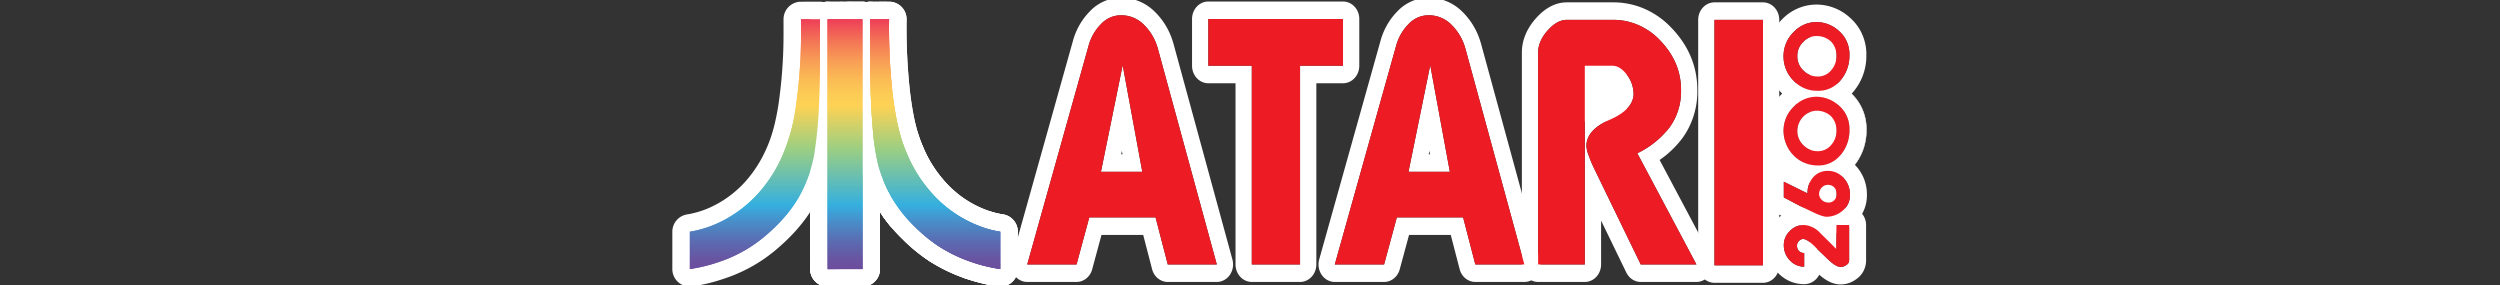 <?xml version="1.0" encoding="UTF-8" standalone="no"?>
<svg
   xmlns:dc="http://purl.org/dc/elements/1.1/"
   xmlns:cc="http://creativecommons.org/ns#"
   xmlns:rdf="http://www.w3.org/1999/02/22-rdf-syntax-ns#"
   xmlns:svg="http://www.w3.org/2000/svg"
   xmlns="http://www.w3.org/2000/svg"
   xmlns:xlink="http://www.w3.org/1999/xlink"
   xmlns:sodipodi="http://sodipodi.sourceforge.net/DTD/sodipodi-0.dtd"
   xmlns:inkscape="http://www.inkscape.org/namespaces/inkscape"
   viewBox="0 0 1000 114"
   version="1.1"
   id="svg32"
   sodipodi:docname="logo.svg"
   inkscape:version="0.92.4 (5da689c313, 2019-01-14)">
  <rect x="0" y="0" width="1000" height="114" fill="#333333" stroke="none"/>
  <defs
     id="defs36">
    <linearGradient
       gradientTransform="translate(0.104,0.677)"
       id="Degradado_sin_nombre_33-31"
       x1="373.998"
       y1="106.939"
       x2="373.998"
       y2="7.002"
       xlink:href="#Degradado_sin_nombre_33" />
    <linearGradient
       id="Degradado_sin_nombre_33"
       x1="301.865"
       y1="110.451"
       x2="301.865"
       y2="3.502"
       gradientUnits="userSpaceOnUse">
      <stop
         offset="0"
         stop-color="#6c4d9d"
         id="stop2" />
      <stop
         offset="0.043"
         stop-color="#6855a2"
         id="stop4" />
      <stop
         offset="0.109"
         stop-color="#5b6bb1"
         id="stop6" />
      <stop
         offset="0.19"
         stop-color="#488ec9"
         id="stop8" />
      <stop
         offset="0.256"
         stop-color="#35afdf"
         id="stop10" />
      <stop
         offset="0.485"
         stop-color="#9ecf81"
         id="stop12" />
      <stop
         offset="0.652"
         stop-color="#fdd255"
         id="stop14" />
      <stop
         offset="0.698"
         stop-color="#fccc55"
         id="stop16" />
      <stop
         offset="0.759"
         stop-color="#fbbb55"
         id="stop18" />
      <stop
         offset="0.828"
         stop-color="#f8a056"
         id="stop20" />
      <stop
         offset="0.903"
         stop-color="#f47a56"
         id="stop22" />
      <stop
         offset="0.982"
         stop-color="#ef4957"
         id="stop24" />
      <stop
         offset="1"
         stop-color="#ee3d57"
         id="stop26" />
    </linearGradient>
    <linearGradient
       gradientTransform="translate(0.104,0.677)"
       id="Degradado_sin_nombre_33-30"
       x1="337.916"
       y1="106.968"
       x2="337.916"
       y2="7.001"
       xlink:href="#Degradado_sin_nombre_33" />
    <linearGradient
       gradientTransform="translate(0.104,0.677)"
       id="Degradado_sin_nombre_33-29"
       x1="373.998"
       y1="106.939"
       x2="373.998"
       y2="7.001"
       xlink:href="#Degradado_sin_nombre_33" />
    <linearGradient
       gradientTransform="translate(0.104,0.677)"
       id="Degradado_sin_nombre_33-28"
       x1="337.916"
       y1="106.97"
       x2="337.916"
       y2="7.001"
       xlink:href="#Degradado_sin_nombre_33" />
    <linearGradient
       gradientTransform="translate(0.104,0.677)"
       id="Degradado_sin_nombre_33-27"
       x1="301.865"
       y1="106.951"
       x2="301.865"
       y2="7.002"
       xlink:href="#Degradado_sin_nombre_33" />
    <linearGradient
       gradientTransform="translate(0.104,0.677)"
       id="Degradado_sin_nombre_33-25"
       x1="350.806"
       y1="242.228"
       x2="350.806"
       y2="-170.388"
       xlink:href="#Degradado_sin_nombre_33" />
    <linearGradient
       id="linearGradient1324"
       x1="350.806"
       y1="242.228"
       x2="350.806"
       y2="-170.388"
       xlink:href="#Degradado_sin_nombre_33" />
    <linearGradient
       gradientTransform="translate(0.104,0.677)"
       id="Degradado_sin_nombre_33-24"
       x1="350.806"
       y1="242.228"
       x2="350.806"
       y2="-170.388"
       xlink:href="#Degradado_sin_nombre_33" />
    <linearGradient
       gradientTransform="translate(0.104,0.677)"
       id="Degradado_sin_nombre_33-22"
       x1="360.14"
       y1="162.104"
       x2="360.14"
       y2="-174.105"
       xlink:href="#Degradado_sin_nombre_33" />
    <linearGradient
       id="linearGradient1412"
       x1="360.14"
       y1="162.104"
       x2="360.14"
       y2="-174.105"
       xlink:href="#Degradado_sin_nombre_33" />
    <linearGradient
       gradientTransform="translate(0.104,0.677)"
       id="Degradado_sin_nombre_33-21"
       x1="360.14"
       y1="162.104"
       x2="360.14"
       y2="-174.105"
       xlink:href="#Degradado_sin_nombre_33" />
    <linearGradient
       gradientTransform="translate(0.104,0.677)"
       id="Degradado_sin_nombre_33-19"
       x1="373.999"
       y1="110.439"
       x2="373.999"
       y2="3.501"
       xlink:href="#Degradado_sin_nombre_33" />
    <linearGradient
       id="linearGradient1500"
       x1="373.999"
       y1="110.439"
       x2="373.999"
       y2="3.501"
       xlink:href="#Degradado_sin_nombre_33" />
    <linearGradient
       gradientTransform="translate(0.104,0.677)"
       id="Degradado_sin_nombre_33-18"
       x1="355.036"
       y1="120.476"
       x2="355.036"
       y2="-19.886"
       xlink:href="#Degradado_sin_nombre_33" />
    <linearGradient
       gradientTransform="translate(0.104,0.677)"
       id="Degradado_sin_nombre_33-17"
       x1="361.541"
       y1="166.497"
       x2="361.541"
       y2="-54.521"
       xlink:href="#Degradado_sin_nombre_33" />
    <linearGradient
       gradientTransform="translate(0.104,0.677)"
       id="Degradado_sin_nombre_33-16"
       x1="371.404"
       y1="119.918"
       x2="371.404"
       y2="-85.608"
       xlink:href="#Degradado_sin_nombre_33" />
    <linearGradient
       gradientTransform="translate(0.104,0.677)"
       id="Degradado_sin_nombre_33-15"
       x1="388.306"
       y1="606.294"
       x2="388.306"
       y2="-16941.348"
       xlink:href="#Degradado_sin_nombre_33" />
    <linearGradient
       gradientTransform="translate(0.104,0.677)"
       id="Degradado_sin_nombre_33-14"
       x1="348.037"
       y1="130.434"
       x2="348.037"
       y2="3.501"
       xlink:href="#Degradado_sin_nombre_33" />
    <linearGradient
       gradientTransform="translate(0.104,0.677)"
       id="Degradado_sin_nombre_33-12"
       x1="337.916"
       y1="110.469"
       x2="337.916"
       y2="3.5"
       xlink:href="#Degradado_sin_nombre_33" />
    <linearGradient
       id="linearGradient1704"
       x1="337.916"
       y1="110.469"
       x2="337.916"
       y2="3.5"
       xlink:href="#Degradado_sin_nombre_33" />
    <linearGradient
       gradientTransform="translate(0.104,0.677)"
       id="Degradado_sin_nombre_33-11"
       x1="330.957"
       y1="110.477"
       x2="330.957"
       y2="-11.464"
       xlink:href="#Degradado_sin_nombre_33" />
    <linearGradient
       gradientTransform="translate(0.104,0.677)"
       id="Degradado_sin_nombre_33-10"
       x1="342.1"
       y1="28026.131"
       x2="342.1"
       y2="-28005.119"
       xlink:href="#Degradado_sin_nombre_33" />
    <linearGradient
       gradientTransform="translate(0.104,0.677)"
       id="Degradado_sin_nombre_33-9"
       x1="369.974"
       y1="119.185"
       x2="369.974"
       y2="-14.765"
       xlink:href="#Degradado_sin_nombre_33" />
    <linearGradient
       gradientTransform="translate(0.104,0.677)"
       id="Degradado_sin_nombre_33-8"
       x1="352.534"
       y1="126.431"
       x2="352.534"
       y2="3.501"
       xlink:href="#Degradado_sin_nombre_33" />
    <linearGradient
       gradientTransform="translate(0.104,0.677)"
       id="Degradado_sin_nombre_33-7"
       x1="348.748"
       y1="126.983"
       x2="348.748"
       y2="-4.743"
       xlink:href="#Degradado_sin_nombre_33" />
    <linearGradient
       gradientTransform="translate(0.104,0.677)"
       id="Degradado_sin_nombre_33-6"
       x1="397.02"
       y1="184.671"
       x2="397.02"
       y2="-411.885"
       xlink:href="#Degradado_sin_nombre_33" />
    <linearGradient
       gradientTransform="translate(0.104,0.677)"
       id="Degradado_sin_nombre_33-5"
       x1="394.195"
       y1="110.439"
       x2="394.195"
       y2="-235.837"
       xlink:href="#Degradado_sin_nombre_33" />
    <linearGradient
       gradientTransform="translate(0.104,0.677)"
       id="Degradado_sin_nombre_33-4"
       x1="381.929"
       y1="113.751"
       x2="381.929"
       y2="-101.062"
       xlink:href="#Degradado_sin_nombre_33" />
    <linearGradient
       gradientTransform="translate(0.104,0.677)"
       id="Degradado_sin_nombre_33-3"
       x1="330.944"
       y1="113.223"
       x2="330.944"
       y2="3.499"
       xlink:href="#Degradado_sin_nombre_33" />
    <linearGradient
       gradientTransform="translate(0.104,0.677)"
       id="Degradado_sin_nombre_33-2"
       x1="337.931"
       y1="110.47"
       x2="337.931"
       y2="-17904.039"
       xlink:href="#Degradado_sin_nombre_33" />
    <linearGradient
       gradientTransform="translate(0.104,0.677)"
       y2="3.502"
       x2="301.865"
       y1="110.451"
       x1="301.865"
       gradientUnits="userSpaceOnUse"
       id="linearGradient2109"
       xlink:href="#Degradado_sin_nombre_33"
       inkscape:collect="always" />
    <linearGradient
       inkscape:collect="always"
       xlink:href="#Degradado_sin_nombre_33"
       id="linearGradient1549"
       gradientTransform="translate(0.104,0.677)"
       x1="337.916"
       y1="110.469"
       x2="337.916"
       y2="3.5" />
    <linearGradient
       inkscape:collect="always"
       xlink:href="#Degradado_sin_nombre_33"
       id="linearGradient1551"
       gradientTransform="translate(0.104,0.677)"
       x1="373.999"
       y1="110.439"
       x2="373.999"
       y2="3.501" />
    <linearGradient
       inkscape:collect="always"
       xlink:href="#Degradado_sin_nombre_33"
       id="linearGradient1553"
       gradientTransform="translate(0.104,0.677)"
       x1="360.14"
       y1="162.104"
       x2="360.14"
       y2="-174.105" />
    <linearGradient
       inkscape:collect="always"
       xlink:href="#Degradado_sin_nombre_33"
       id="linearGradient1555"
       gradientTransform="translate(0.104,0.677)"
       x1="350.806"
       y1="242.228"
       x2="350.806"
       y2="-170.388" />
  </defs>
  <sodipodi:namedview
     pagecolor="#ffffff"
     bordercolor="#666666"
     borderopacity="1"
     objecttolerance="10"
     gridtolerance="10"
     guidetolerance="10"
     inkscape:pageopacity="0"
     inkscape:pageshadow="2"
     inkscape:window-width="1920"
     inkscape:window-height="1017"
     id="namedview34"
     showgrid="false"
     inkscape:pagecheckerboard="true"
     inkscape:zoom="3.2130932"
     inkscape:cx="665.94242"
     inkscape:cy="69.697532"
     inkscape:window-x="1912"
     inkscape:window-y="-8"
     inkscape:window-maximized="1"
     inkscape:current-layer="svg32" />
  <title
     id="title2">logo</title>
  <g
     id="Layer_2"
     data-name="Layer 2"
     transform="matrix(0.873,0,0,1,146.009,-2.132)">
    <rect
       x="554.142"
       y="26.723"
       width="24"
       height="24"
       id="rect4"
       style="fill:#ffffff" />
    <rect
       x="662.142"
       y="14.723"
       width="12"
       height="87"
       id="rect6"
       style="fill:#ffffff" />
  </g>
  <path
     style="fill:#ffffff;stroke-width:0.964"
     inkscape:connector-curvature="0"
     id="path9"
     d="m 448.436,6.12 a 13.158,14.147 0 0 1 9.227,3.877 19.507,20.973 0 0 1 5.515,9.578 l 23.544,86.203 h -19.62 l -4.878,-18.814 h -26.513 l -5.091,18.814 h -19.726 l 24.498,-87.343 a 17.992,19.344 0 0 1 4.878,-8.666 11.213,12.056 0 0 1 8.166,-3.649 m -8.06,62.6 h 16.544 l -7.848,-42.645 -8.696,42.645 m 8.06,-69.6 A 17.706,19.037 0 0 0 435.722,4.759 24.644,26.496 0 0 0 429.156,16.423 l -24.496,87.334 a 6.511,7 0 0 0 6.233,9.021 h 19.726 a 6.511,7 0 0 0 6.251,-5.045 l 3.726,-13.769 h 16.683 l 3.551,13.694 a 6.511,7 0 0 0 6.271,5.12 h 19.62 a 6.511,7 0 0 0 6.247,-8.972 l -23.544,-86.203 -0.016,-0.058 A 26.075,28.035 0 0 0 462.071,4.845 19.563,21.034 0 0 0 448.436,-0.88 Z m 0.033,62.6 0.277,-1.357 0.25,1.357 z" />
  <path
     style="fill:#ffffff;stroke-width:0.964"
     inkscape:connector-curvature="0"
     id="path11"
     d="m 571.458,6.12 a 13.158,14.148 0 0 1 9.227,3.877 19.507,20.974 0 0 1 5.515,9.578 l 23.544,86.203 h -19.62 l -4.878,-18.814 h -26.513 l -5.091,18.814 h -19.726 l 24.498,-87.343 a 17.991,19.344 0 0 1 4.878,-8.666 11.213,12.056 0 0 1 8.166,-3.649 m -8.06,62.6 h 16.544 l -7.848,-42.645 -8.696,42.645 m 8.06,-69.6 A 17.706,19.037 0 0 0 558.744,4.759 24.644,26.496 0 0 0 552.178,16.423 l -24.496,87.334 a 6.511,7 0 0 0 6.233,9.021 h 19.726 a 6.511,7 0 0 0 6.251,-5.045 l 3.726,-13.769 h 16.683 l 3.551,13.694 a 6.511,7 0 0 0 6.271,5.12 h 19.62 a 6.511,7 0 0 0 6.247,-8.972 l -23.544,-86.203 -0.016,-0.058 A 26.076,28.036 0 0 0 585.093,4.845 19.564,21.034 0 0 0 571.458,-0.88 Z m 0.033,62.6 0.277,-1.357 0.25,1.357 z" />
  <path
     style="fill:#ffffff;stroke-width:0.964"
     inkscape:connector-curvature="0"
     id="path13"
     d="M 705.191,7.944 V 106.12 H 685.783 V 7.944 h 19.408 m 0,-7 H 685.783 A 6.511,7 0 0 0 679.273,7.944 V 106.12 a 6.511,7 0 0 0 6.511,7 h 19.408 a 6.511,7 0 0 0 6.511,-7 V 7.944 a 6.511,7 0 0 0 -6.511,-7 z" />
  <path
     style="fill:#ffffff;stroke-width:0.964"
     inkscape:connector-curvature="0"
     id="path15"
     d="M 537.203,7.602 V 26.302 H 520.022 V 105.778 H 500.721 V 26.302 H 483.328 V 7.602 h 53.875 m 0,-7 H 483.328 A 6.511,7 0 0 0 476.817,7.602 V 26.302 a 6.511,7 0 0 0 6.511,7 H 494.21 v 72.476 a 6.511,7 0 0 0 6.511,7 h 19.302 a 6.511,7 0 0 0 6.511,-7 V 33.302 h 10.67 a 6.511,7 0 0 0 6.511,-7 V 7.602 a 6.511,7 0 0 0 -6.511,-7 z" />
  <path
     style="fill:#ffffff;stroke-width:0.964"
     inkscape:connector-curvature="0"
     id="path17"
     d="m 645.271,7.944 a 26.641,28.644 0 0 1 18.984,8.438 c 5.409,5.701 8.166,12.201 8.166,19.612 a 21.639,23.266 0 0 1 -4.666,15.051 35.683,38.365 0 0 1 -12.832,10.262 L 678.572,105.778 H 656.301 L 637.529,67.123 a 44.379,47.715 0 0 1 -2.121,-5.131 10.616,11.414 0 0 1 -0.848,-3.535 c 0,-4.333 3.076,-7.868 9.439,-10.604 6.257,-2.737 9.439,-6.271 9.439,-10.376 a 11.349,12.203 0 0 0 -2.651,-7.526 c -1.803,-2.395 -3.712,-3.649 -5.833,-3.649 H 633.923 V 105.778 H 615.258 V 20.943 c 0,-2.965 1.273,-5.929 3.818,-8.78 2.545,-2.851 5.091,-4.219 7.636,-4.219 h 18.559 m 0,-7 h -18.559 c -4.409,0 -8.558,2.144 -12.332,6.371 -4.655,5.213 -5.632,10.288 -5.632,13.628 v 84.835 a 6.511,7 0 0 0 6.511,7 h 18.665 a 6.511,7 0 0 0 6.511,-7 V 88.229 l 10.095,20.789 a 6.511,7 0 0 0 5.771,3.76 h 22.271 a 6.511,7 0 0 0 5.652,-10.475 l -20.379,-38.319 a 37.944,40.796 0 0 0 8.98,-8.547 28.056,30.164 0 0 0 6.107,-19.443 c 0,-9.253 -3.404,-17.533 -10.119,-24.611 l -0.047,-0.049 A 32.984,35.463 0 0 0 645.271,0.944 Z M 640.434,33.302 h 4.312 a 4.79,5.15 0 0 1 0.934,0.992 4.691,5.044 0 0 1 1.247,3.182 c 0,0.239 -0.992,1.973 -5.381,3.892 q -0.571,0.245 -1.111,0.499 v -8.566 z" />
  <path
     style="fill:#ffffff;stroke-width:0.984"
     inkscape:connector-curvature="0"
     id="path19"
     d="m 726.536,8.827 a 13.674,14.135 0 0 1 9.266,3.763 11.699,12.094 0 0 1 3.971,9.578 14.318,14.801 0 0 1 -3.53,9.92 11.446,11.832 0 0 1 -9.266,4.219 12.9,13.335 0 0 1 -9.597,-4.105 12.942,13.378 0 0 1 -3.971,-9.692 12.699,13.127 0 0 1 3.971,-9.578 12.639,13.065 0 0 1 9.155,-4.105 m 0.441,21.779 a 6.972,7.207 0 0 0 5.515,-2.509 8.191,8.467 0 0 0 2.096,-5.929 7.684,7.943 0 0 0 -2.206,-5.587 8.601,8.891 0 0 0 -5.846,-2.166 h -8e-5 a 7.288,7.534 0 0 0 -5.295,2.395 7.288,7.534 0 0 0 -2.316,5.473 7.428,7.678 0 0 0 2.427,5.929 8.026,8.297 0 0 0 5.626,2.395 M 726.536,1.827 a 19.431,20.086 0 0 0 -13.944,6.155 19.692,20.355 0 0 0 -0.05,29.118 19.575,20.235 0 0 0 14.435,6.207 18.245,18.861 0 0 0 14.406,-6.661 21.021,21.73 0 0 0 5.161,-14.478 18.488,19.112 0 0 0 -6.283,-14.846 20.305,20.99 0 0 0 -13.725,-5.495 z m 0.441,21.779 c -0.211,0 -0.475,0 -1.005,-0.512 -0.212,-0.204 -0.276,-0.266 -0.276,-0.812 0,-0.063 0,-0.179 0.333,-0.524 0.333,-0.344 0.446,-0.344 0.506,-0.344 a 2.133,2.205 0 0 1 1.138,0.251 0.729,0.754 0 0 1 0.143,0.503 1.685,1.742 0 0 1 -0.286,1.166 q -0.079,0.088 -0.155,0.179 a 0.541,0.559 0 0 1 -0.069,0.073 l -0.004,-0.001 a 2.788,2.882 0 0 1 -0.325,0.022 z" />
  <path
     style="fill:#ffffff;stroke-width:0.984"
     inkscape:connector-curvature="0"
     id="path21"
     d="m 739.663,90.013 v 14.253 a 2.125,2.196 0 0 1 -1.103,1.71 3.886,4.017 0 0 1 -2.316,0.798 c -1.213,0 -2.758,-0.912 -4.743,-2.737 -1.875,-1.824 -3.861,-3.649 -5.736,-5.587 -1.875,-1.824 -3.419,-2.851 -4.523,-2.851 a 2.299,2.376 0 0 0 -1.655,0.798 2.272,2.349 0 0 0 -0.772,1.938 2.658,2.748 0 0 0 0.772,2.052 2.746,2.839 0 0 0 2.096,0.798 v 5.473 a 7.761,8.022 0 0 1 -5.736,-2.509 8.204,8.481 0 0 1 -2.427,-5.929 7.358,7.606 0 0 1 2.427,-5.815 7.659,7.917 0 0 1 5.626,-2.395 9.612,9.936 0 0 1 6.618,3.307 c 2.206,2.166 4.302,4.219 6.287,6.271 l 0.11,-9.578 h 5.074 m 0,-7 h -5.074 a 6.758,6.986 0 0 0 -5.142,2.445 14.987,15.492 0 0 0 -7.874,-2.445 14.427,14.913 0 0 0 -10.331,4.36 14.122,14.598 0 0 0 -4.493,10.85 15.025,15.532 0 0 0 4.248,10.706 q 0.08,0.088 0.162,0.174 a 14.428,14.914 0 0 0 10.524,4.559 6.771,6.999 0 0 0 6.01,-3.771 c 2.205,1.924 5.079,3.885 8.551,3.885 a 10.713,11.074 0 0 0 6.252,-2.102 8.678,8.97 0 0 0 3.939,-7.406 V 90.013 a 6.772,7 0 0 0 -6.772,-7 z" />
  <path
     style="fill:#ffffff;fill-opacity:1;stroke:#ffffff;stroke-width:0.2;stroke-miterlimit:4;stroke-dasharray:none;stroke-opacity:1"
     inkscape:connector-curvature="0"
     id="path23"
     d="m 726.536,38.702 a 13.674,14.135 0 0 1 9.266,3.763 11.699,12.094 0 0 1 3.971,9.578 14.318,14.801 0 0 1 -3.53,9.92 11.446,11.832 0 0 1 -9.266,4.219 13.561,14.018 0 0 1 -13.568,-13.797 12.699,13.127 0 0 1 3.971,-9.578 12.639,13.065 0 0 1 9.155,-4.105 m 0.441,21.779 a 6.972,7.207 0 0 0 5.515,-2.509 8.191,8.467 0 0 0 2.096,-5.929 7.684,7.943 0 0 0 -2.206,-5.587 8.601,8.89 0 0 0 -5.846,-2.167 h -5e-5 a 7.93,8.197 0 0 0 -7.611,7.868 7.428,7.678 0 0 0 2.427,5.929 8.026,8.297 0 0 0 5.626,2.395 m -0.441,-28.779 a 19.431,20.086 0 0 0 -13.944,6.155 19.692,20.355 0 0 0 -0.05,29.118 19.575,20.235 0 0 0 14.435,6.207 18.245,18.861 0 0 0 14.406,-6.661 21.021,21.73 0 0 0 5.161,-14.478 18.488,19.112 0 0 0 -6.283,-14.846 20.305,20.99 0 0 0 -13.725,-5.495 z m 0.441,21.779 c -0.211,0 -0.475,0 -1.005,-0.512 -0.212,-0.204 -0.276,-0.266 -0.276,-0.812 0,-0.063 0,-0.179 0.333,-0.524 0.333,-0.344 0.446,-0.344 0.506,-0.344 a 2.133,2.205 0 0 1 1.138,0.251 0.729,0.754 0 0 1 0.143,0.503 1.685,1.742 0 0 1 -0.286,1.166 q -0.079,0.088 -0.155,0.178 a 0.538,0.556 0 0 1 -0.07,0.073 l -0.003,-0.001 a 2.782,2.876 0 0 1 -0.325,0.022 z" />
  <path
     style="fill:#ffffff;stroke-width:0.984"
     inkscape:connector-curvature="0"
     id="path25"
     d="m 731.059,68.348 a 8.359,8.641 0 0 1 6.398,2.851 9.238,9.55 0 0 1 2.537,6.842 7.418,7.668 0 0 1 -2.868,6.157 10.115,10.456 0 0 1 -6.508,2.509 c -0.993,0 -2.758,-0.57 -5.405,-1.824 -2.647,-1.254 -5.295,-2.509 -7.832,-3.877 -2.537,-1.368 -3.861,-2.052 -3.861,-2.052 v -6.271 l 9.486,4.675 a 8.852,9.15 0 0 1 2.316,-6.499 7.648,7.906 0 0 1 5.736,-2.509 m 0.11,12.657 a 3.084,3.187 0 0 0 3.419,-3.535 3.323,3.435 0 0 0 -0.993,-2.623 3.56,3.68 0 0 0 -2.316,-0.912 3.494,3.612 0 0 0 -2.537,1.026 3.543,3.662 0 0 0 -1.103,2.509 3.128,3.234 0 0 0 1.103,2.509 3.619,3.741 0 0 0 2.427,1.026 m -0.11,-19.657 a 14.415,14.901 0 0 0 -10.698,4.745 15.093,15.602 0 0 0 -1.254,1.586 l -2.672,-1.317 a 6.772,7 0 0 0 -9.686,6.319 v 6.271 a 6.773,7.001 0 0 0 3.743,6.261 c 0.013,0.007 1.316,0.681 3.757,1.998 2.69,1.451 5.462,2.764 8.142,4.034 3.641,1.725 6.102,2.461 8.227,2.461 a 16.872,17.441 0 0 0 10.813,-4.105 14.096,14.572 0 0 0 5.335,-11.561 15.902,16.438 0 0 0 -4.378,-11.639 15.204,15.716 0 0 0 -11.329,-5.053 z" />
  <path
     style="fill:#ed1c24;stroke-width:0.964"
     inkscape:connector-curvature="0"
     id="path27"
     d="M 486.722,105.778 H 467.102 L 462.223,86.963 H 435.71 L 430.619,105.778 H 410.893 l 24.498,-87.343 a 17.991,19.343 0 0 1 4.878,-8.666 11.213,12.056 0 0 1 8.166,-3.649 13.158,14.147 0 0 1 9.227,3.877 19.507,20.974 0 0 1 5.515,9.578 z m -29.801,-37.058 -7.848,-42.645 -8.696,42.645 z m 80.282,-42.417 H 520.022 V 105.778 H 500.721 V 26.302 H 483.328 V 7.602 h 53.875 V 26.302 Z m 72.54,79.475 h -19.62 l -4.878,-18.814 h -26.513 l -5.091,18.814 h -19.726 l 24.498,-87.343 a 17.99,19.343 0 0 1 4.878,-8.666 11.213,12.056 0 0 1 8.166,-3.649 13.158,14.147 0 0 1 9.227,3.877 19.507,20.974 0 0 1 5.515,9.578 z m -29.801,-37.058 -7.848,-42.645 -8.696,42.645 z m 98.629,37.058 H 656.301 L 637.529,67.123 a 44.377,47.712 0 0 1 -2.121,-5.131 10.615,11.413 0 0 1 -0.848,-3.535 c 0,-4.333 3.076,-7.868 9.439,-10.604 6.257,-2.737 9.439,-6.271 9.439,-10.376 a 11.349,12.202 0 0 0 -2.651,-7.526 c -1.803,-2.395 -3.712,-3.649 -5.833,-3.649 H 633.923 V 105.778 H 615.258 V 20.943 c 0,-2.965 1.273,-5.929 3.818,-8.78 2.545,-2.851 5.091,-4.219 7.636,-4.219 h 18.559 a 26.641,28.643 0 0 1 18.984,8.438 c 5.409,5.701 8.166,12.201 8.166,19.612 a 21.639,23.266 0 0 1 -4.666,15.051 35.683,38.365 0 0 1 -12.832,10.262 z m 26.619,0.342 H 685.783 V 7.944 h 19.408 z" />
  <path
     style="fill:#ed1c24;stroke-width:0.984"
     inkscape:connector-curvature="0"
     id="path29"
     d="m 739.663,90.127 v 14.139 a 2.125,2.196 0 0 1 -1.103,1.71 3.886,4.017 0 0 1 -2.316,0.798 c -1.213,0 -2.758,-0.912 -4.743,-2.737 -1.875,-1.824 -3.861,-3.649 -5.736,-5.587 -1.875,-1.824 -3.419,-2.851 -4.523,-2.851 a 2.299,2.376 0 0 0 -1.655,0.798 2.272,2.349 0 0 0 -0.772,1.938 2.658,2.748 0 0 0 0.772,2.052 2.746,2.839 0 0 0 2.096,0.798 v 5.473 a 7.761,8.022 0 0 1 -5.736,-2.509 8.204,8.481 0 0 1 -2.427,-5.929 7.358,7.606 0 0 1 2.427,-5.815 7.659,7.917 0 0 1 5.626,-2.395 9.612,9.936 0 0 1 6.618,3.307 c 2.206,2.166 4.302,4.219 6.287,6.271 l 0.11,-9.578 h 5.074 z m -8.604,-21.779 a 8.359,8.641 0 0 1 6.398,2.851 9.238,9.55 0 0 1 2.537,6.841 7.418,7.668 0 0 1 -2.868,6.157 10.115,10.456 0 0 1 -6.508,2.509 c -0.993,0 -2.758,-0.57 -5.405,-1.824 -2.647,-1.254 -5.295,-2.509 -7.832,-3.877 -2.537,-1.368 -3.861,-2.052 -3.861,-2.052 v -6.271 l 9.486,4.675 a 8.852,9.151 0 0 1 2.316,-6.499 7.648,7.906 0 0 1 5.736,-2.509 z m 0.221,5.587 a 3.494,3.612 0 0 0 -2.537,1.026 3.543,3.662 0 0 0 -1.103,2.509 3.128,3.234 0 0 0 1.103,2.509 3.619,3.741 0 0 0 2.427,1.026 3.083,3.187 0 0 0 3.419,-3.535 3.323,3.435 0 0 0 -0.993,-2.623 3.56,3.68 0 0 0 -2.316,-0.912 z m 8.494,-21.893 a 14.319,14.801 0 0 1 -3.53,9.92 11.446,11.832 0 0 1 -9.266,4.219 13.561,14.018 0 0 1 -13.568,-13.797 12.699,13.127 0 0 1 3.971,-9.578 12.639,13.065 0 0 1 9.155,-4.105 13.674,14.135 0 0 1 9.266,3.763 11.699,12.094 0 0 1 3.971,9.578 z m -13.237,-7.754 a 7.93,8.197 0 0 0 -7.611,7.868 7.428,7.678 0 0 0 2.427,5.929 8.026,8.297 0 0 0 5.626,2.395 6.972,7.207 0 0 0 5.515,-2.509 8.191,8.467 0 0 0 2.096,-5.929 7.684,7.943 0 0 0 -2.206,-5.587 8.601,8.891 0 0 0 -5.846,-2.166 z m 13.237,-22.121 a 14.319,14.801 0 0 1 -3.53,9.92 11.446,11.832 0 0 1 -9.266,4.219 12.9,13.335 0 0 1 -9.597,-4.105 12.942,13.378 0 0 1 -3.971,-9.692 12.699,13.127 0 0 1 3.971,-9.578 12.639,13.065 0 0 1 9.155,-4.105 13.674,14.135 0 0 1 9.266,3.763 11.699,12.094 0 0 1 3.971,9.578 z m -13.237,-7.754 a 7.288,7.534 0 0 0 -5.295,2.395 7.288,7.534 0 0 0 -2.316,5.473 7.428,7.678 0 0 0 2.427,5.929 8.026,8.297 0 0 0 5.626,2.395 6.972,7.207 0 0 0 5.515,-2.509 8.191,8.467 0 0 0 2.096,-5.929 7.684,7.943 0 0 0 -2.206,-5.587 8.601,8.891 0 0 0 -5.846,-2.166 z" />
  <path
     inkscape:connector-curvature="0"
     style="fill:url(#linearGradient2109)"
     d="m 275.936,111.128 a 3.5,3.5 0 0 1 -3.5,-3.503 q 0.006,-7.474 0,-14.94 a 3.5,3.5 0 0 1 2.979,-3.464 40.298,40.298 0 0 0 12.676,-4.346 45.967,45.967 0 0 0 12.634,-9.883 53.01,53.01 0 0 0 9.017,-14.079 c 2.326,-5.104 3.959,-11.101 5.154,-18.901 a 199.981,199.981 0 0 0 2.005,-25.566 c 0.02,-1.818 0.017,-3.679 0.015,-5.541 q -0.003,-1.616 -4.8e-4,-3.231 a 3.5,3.5 0 0 1 3.489,-3.491 l 7.589,-0.004 a 3.5,3.5 0 0 1 3.5,3.494 q 0.009,5.241 0.004,10.486 v 7.335 c 0.022,4.388 -0.08,9.165 -0.323,15.016 a 185.995,185.995 0 0 1 -2.016,21.82 57.533,57.533 0 0 1 -4.873,14.946 c -3.296,6.946 -8.578,13.527 -15.708,19.579 a 58.555,58.555 0 0 1 -19.719,11.177 67.202,67.202 0 0 1 -12.433,3.061 3.622,3.622 0 0 1 -0.491,0.034 z"
     id="path120" />
  <path
     inkscape:connector-curvature="0"
     style="fill:#ffffff"
     d="m 327.995,7.679 c 0.01,5.937 0,11.88 0.004,17.818 0.025,4.959 -0.114,9.914 -0.32,14.869 a 181.326,181.326 0 0 1 -1.971,21.387 54.53,54.53 0 0 1 -4.591,14.041 c -3.412,7.191 -8.774,13.278 -14.803,18.393 a 55.405,55.405 0 0 1 -18.597,10.538 63.438,63.438 0 0 1 -11.782,2.903 q 0.006,-7.476 0,-14.946 a 43.832,43.832 0 0 0 13.785,-4.709 49.71,49.71 0 0 0 13.601,-10.635 56.602,56.602 0 0 0 9.617,-15.002 74.775,74.775 0 0 0 5.416,-19.794 205.787,205.787 0 0 0 2.044,-26.015 c 0.033,-2.945 0.008,-5.895 0.015,-8.844 q 1.401,-0.004 2.801,-0.004 1.523,0 3.047,8.9e-4 0.865,0 1.73,-0.001 m 2.5e-4,-7 h -0.011 l -1.719,0.001 -1.521,-4.9e-4 -1.526,-4.1e-4 q -1.412,0 -2.823,0.004 a 7,7 0 0 0 -6.978,6.982 q -0.004,1.612 2.4e-4,3.224 c 0.003,1.816 0.005,3.694 -0.015,5.518 a 196.428,196.428 0 0 1 -1.967,25.088 c -1.142,7.46 -2.689,13.164 -4.865,17.939 l -0.026,0.058 a 49.498,49.498 0 0 1 -8.413,13.151 42.49,42.49 0 0 1 -11.681,9.142 36.823,36.823 0 0 1 -11.556,3.975 7,7 0 0 0 -5.958,6.927 q 0.006,7.465 0,14.935 a 7,7 0 0 0 7.981,6.936 70.677,70.677 0 0 0 13.084,-3.217 62.102,62.102 0 0 0 20.89,-11.858 c 7.486,-6.362 13.055,-13.323 16.55,-20.689 a 61.039,61.039 0 0 0 5.171,-15.889 188.961,188.961 0 0 0 2.058,-22.208 c 0.247,-5.948 0.35,-10.776 0.327,-15.236 -0.002,-2.408 -8e-4,-4.849 -9e-5,-7.289 q 0.002,-5.253 -0.004,-10.504 a 7,7 0 0 0 -7,-6.989 z"
     id="path122" />
  <path
     inkscape:connector-curvature="0"
     style="fill:url(#Degradado_sin_nombre_33-2)"
     d="m 331.075,111.147 a 3.5,3.5 0 0 1 -3.5,-3.467 v -0.072 a 3.5,3.5 0 0 1 3.5,-3.5 3.563,3.563 0 0 1 0.493,0.034 c 1.957,-0.017 3.913,-0.019 5.869,-0.019 l 7.557,-0.001 a 3.5,3.5 0 0 1 0.017,7 q -1.269,0.006 -2.538,0.005 l -5.166,-0.003 c -2.067,0 -4.133,0.004 -6.2,0.023 z"
     id="path124" />
  <path
     inkscape:connector-curvature="0"
     style="fill:#ffffff"
     d="m 331.076,107.608 6e-5,0.037 q 3.179,-0.028 6.359,-0.023 2.427,0 4.854,0.002 1.353,0 2.706,-0.003 v 0.002 q -1.261,0.003 -2.521,0.003 -2.581,0 -5.161,-0.003 c -2.079,0 -4.158,0.004 -6.237,0.023 l -6e-5,-0.039 m 13.919,-6.986 h -0.018 q -1.344,0.003 -2.688,0.003 l -2.422,-10e-4 -2.432,-0.001 q -2.953,0 -5.905,0.019 -0.225,-0.015 -0.454,-0.015 l -0.034,6e-5 a 6.984,6.984 0 0 0 -6.967,6.998 v 0 l 1.2e-4,0.055 a 7,7 0 0 0 7,6.968 l 0.064,-3.1e-4 c 2.057,-0.019 4.115,-0.023 6.173,-0.023 l 2.574,0.001 2.587,0.001 q 1.269,0 2.538,-0.003 a 7.001,7.001 0 0 0 -0.018,-14.002 z"
     id="path126" />
  <path
     inkscape:connector-curvature="0"
     style="fill:url(#Degradado_sin_nombre_33-3)"
     d="m 331.051,78.918 a 3.501,3.501 0 0 1 -3.482,-3.142 h -0.018 l -10e-4,-27.232 q 0.002,-20.424 -0.007,-40.849 a 3.5,3.5 0 0 1 3.498,-3.502 h 0.002 a 3.5,3.5 0 0 1 3.5,3.497 q 0.016,20.67 0.007,41.338 l 4.9e-4,26.745 h -0.018 a 3.501,3.501 0 0 1 -3.481,3.145 z"
     id="path128" />
  <path
     inkscape:connector-curvature="0"
     style="fill:#ffffff"
     d="m 331.043,7.693 q 0.026,33.943 0.008,67.884 -0.008,-33.937 -0.008,-67.884 m 0.008,67.884 6e-5,0.198 v 6.1e-4 l -6e-5,-0.199 m -0.008,-74.884 h -0.005 a 7,7 0 0 0 -6.995,7.005 q 0.014,20.438 0.007,40.876 -0.001,13.503 7e-4,27.005 v 0.001 0.098 0.101 a 7,7 0 0 0 7,6.997 h 0.003 a 7,7 0 0 0 6.997,-7.003 v -0.098 -0.101 q -0.003,-13.259 -2.1e-4,-26.518 0.002,-20.684 -0.007,-41.368 a 7,7 0 0 0 -7.001,-6.995 z"
     id="path130" />
  <path
     inkscape:connector-curvature="0"
     style="fill:url(#Degradado_sin_nombre_33-4)"
     d="m 388.37,108.237 a 3.501,3.501 0 0 1 -1.153,-0.196 63.162,63.162 0 0 1 -13.418,-6.455 3.5,3.5 0 0 1 3.792,-5.884 56.412,56.412 0 0 0 11.934,5.73 3.501,3.501 0 0 1 -1.156,6.805 z"
     id="path132" />
  <path
     inkscape:connector-curvature="0"
     style="fill:#ffffff"
     d="m 375.696,98.645 a 59.746,59.746 0 0 0 12.674,6.091 59.568,59.568 0 0 1 -12.674,-6.091 m 0.007,-7.001 a 7.001,7.001 0 0 0 -3.799,12.885 66.69,66.69 0 0 0 14.161,6.817 7,7 0 0 0 4.616,-13.217 52.909,52.909 0 0 1 -11.193,-5.367 6.968,6.968 0 0 0 -3.785,-1.117 z"
     id="path134" />
  <path
     inkscape:connector-curvature="0"
     style="fill:url(#Degradado_sin_nombre_33-5)"
     d="m 400.115,111.116 a 3.395,3.395 0 0 1 -0.475,-0.032 65.679,65.679 0 0 1 -12.275,-2.992 3.5,3.5 0 1 1 2.244,-6.631 59.215,59.215 0 0 0 10.977,2.688 3.5,3.5 0 0 1 -0.471,6.968 z"
     id="path136" />
  <path
     inkscape:connector-curvature="0"
     style="fill:#ffffff"
     d="m 388.487,104.776 a 63.094,63.094 0 0 0 11.624,2.84 62.619,62.619 0 0 1 -11.624,-2.84 m -7e-4,-7.002 a 7.001,7.001 0 0 0 -2.244,13.632 69.123,69.123 0 0 0 12.927,3.146 7,7 0 0 0 1.892,-13.872 55.799,55.799 0 0 1 -10.331,-2.535 6.993,6.993 0 0 0 -2.245,-0.371 z"
     id="path138" />
  <path
     inkscape:connector-curvature="0"
     style="fill:url(#Degradado_sin_nombre_33-6)"
     d="m 400.115,96.178 a 3.589,3.589 0 0 1 -0.508,-0.036 40.769,40.769 0 0 1 -6.532,-1.537 3.5,3.5 0 1 1 2.12,-6.671 34.6,34.6 0 0 0 5.428,1.282 3.5,3.5 0 0 1 -0.507,6.962 z"
     id="path140" />
  <path
     inkscape:connector-curvature="0"
     style="fill:#ffffff"
     d="m 394.137,91.269 a 38.239,38.239 0 0 0 5.974,1.409 37.434,37.434 0 0 1 -5.974,-1.409 m -0.002,-7.002 a 7.001,7.001 0 0 0 -2.124,13.671 44.018,44.018 0 0 0 7.093,1.667 7,7 0 0 0 2.032,-13.852 31.428,31.428 0 0 1 -4.879,-1.156 6.997,6.997 0 0 0 -2.122,-0.331 z"
     id="path142" />
  <path
     inkscape:connector-curvature="0"
     style="fill:url(#Degradado_sin_nombre_33-7)"
     d="m 349.511,59.106 a 3.5,3.5 0 0 1 -3.474,-3.113 q -0.147,-1.322 -0.279,-2.642 l -0.005,-0.046 c -0.284,-3.124 -0.518,-6.388 -0.695,-9.701 v -10e-4 c -0.17,-3.178 -0.294,-6.52 -0.369,-9.931 a 3.499,3.499 0 0 1 3.422,-3.576 c 0.026,-4.9e-4 0.052,-0.001 0.078,-0.001 a 3.5,3.5 0 0 1 3.498,3.423 c 0.073,3.338 0.194,6.605 0.36,9.71 0.172,3.221 0.399,6.392 0.675,9.425 q 0.13,1.281 0.271,2.565 a 3.5,3.5 0 0 1 -3.091,3.866 3.658,3.658 0 0 1 -0.392,0.022 z"
     id="path144" />
  <path
     inkscape:connector-curvature="0"
     style="fill:#ffffff"
     d="m 348.188,33.596 c 0.142,6.473 0.464,12.944 1.05,19.393 q 0.133,1.308 0.276,2.617 -0.146,-1.309 -0.276,-2.617 c -0.586,-6.449 -0.908,-12.919 -1.05,-19.393 m 0.003,-7 c -0.052,0 -0.104,5.6e-4 -0.156,0.002 a 7,7 0 0 0 -6.845,7.152 c 0.156,7.11 0.508,13.611 1.077,19.873 l 0.007,0.074 q 0.136,1.341 0.283,2.684 a 7,7 0 0 0 13.914,-1.548 q -0.14,-1.258 -0.266,-2.515 c -0.538,-5.927 -0.871,-12.101 -1.02,-18.875 a 7,7 0 0 0 -6.995,-6.847 z"
     id="path146" />
  <path
     inkscape:connector-curvature="0"
     style="fill:url(#Degradado_sin_nombre_33-8)"
     d="m 357.103,41.609 a 3.501,3.501 0 0 1 -3.471,-3.083 233.918,233.918 0 0 1 -1.51,-27.347 l -3.956,0.002 a 3.5,3.5 0 0 1 -0.071,-7 l 4.331,-0.004 c 1.074,0 3.223,0.005 3.224,0.005 a 3.488,3.488 0 0 1 1.1,0.183 l 0.037,0.013 a 3.497,3.497 0 0 1 1.401,0.915 l 0.018,0.019 a 3.495,3.495 0 0 1 0.659,1.029 l 0.007,0.016 a 3.487,3.487 0 0 1 0.26,1.354 c 0,0.009 -4.9e-4,0.073 -0.001,0.088 a 235.609,235.609 0 0 0 1.451,29.892 3.504,3.504 0 0 1 -3.479,3.917 z"
     id="path148" />
  <path
     inkscape:connector-curvature="0"
     style="fill:#ffffff"
     d="m 352.423,7.678 q 1.606,0 3.21,0.005 a 239.561,239.561 0 0 0 1.475,30.425 239.212,239.212 0 0 1 -1.475,-30.425 q -1.71,-0.005 -3.421,-0.005 -2.057,0 -4.113,0.003 2.163,-0.002 4.324,-0.004"
     id="path150" />
  <path
     inkscape:connector-curvature="0"
     style="fill:url(#Degradado_sin_nombre_33-9)"
     d="m 377.445,85.417 a 3.49,3.49 0 0 1 -2.27,-0.837 c -0.741,-0.632 -1.477,-1.296 -2.187,-1.973 a 58.788,58.788 0 0 1 -13.503,-19.896 3.5,3.5 0 1 1 6.447,-2.727 51.929,51.929 0 0 0 11.886,17.555 c 0.618,0.589 1.257,1.166 1.9,1.714 a 3.5,3.5 0 0 1 -2.273,6.163 z"
     id="path152" />
  <path
     inkscape:connector-curvature="0"
     style="fill:#ffffff"
     d="m 362.709,61.348 a 55.812,55.812 0 0 0 12.695,18.726 q 0.996,0.949 2.043,1.843 -1.047,-0.893 -2.043,-1.843 A 55.737,55.737 0 0 1 362.709,61.348 m -0.003,-7.002 a 7.004,7.004 0 0 0 -6.444,9.728 62.257,62.257 0 0 0 14.317,21.071 c 0.748,0.713 1.532,1.42 2.324,2.097 a 7,7 0 1 0 9.088,-10.65 c -0.597,-0.509 -1.188,-1.042 -1.755,-1.584 a 49.125,49.125 0 0 1 -11.079,-16.387 7.002,7.002 0 0 0 -6.45,-4.275 z"
     id="path154" />
  <path
     inkscape:connector-curvature="0"
     style="fill:url(#Degradado_sin_nombre_33-10)"
     d="m 339.408,11.179 a 3.5,3.5 0 0 1 0.004,-7 l 5.582,4.9e-4 a 3.5,3.5 0 0 1 0.019,7 l -1.706,0.003 z"
     id="path156" />
  <path
     inkscape:connector-curvature="0"
     style="fill:#ffffff"
     d="m 339.413,7.679 q 1.728,0.002 3.456,0.002 1.063,0 2.126,-0.002 v 0.002 q -0.821,0.001 -1.641,0.001 -1.971,0 -3.941,-0.004 m -1.2e-4,-7 a 7,7 0 0 0 -0.008,14 l 0.841,10e-4 3.108,0.003 1.653,-0.001 A 7.001,7.001 0 0 0 344.995,0.679 h -0.015 l -2.111,0.002 -2.654,-0.002 -0.796,-7.3e-4 z"
     id="path158" />
  <path
     inkscape:connector-curvature="0"
     style="fill:url(#Degradado_sin_nombre_33-11)"
     d="m 331.075,111.108 a 3.5,3.5 0 0 1 -3.5,-3.48 c -0.038,-6.665 -0.032,-13.332 -0.026,-19.998 q 0.005,-5.921 10e-4,-11.841 v -0.007 a 3.502,3.502 0 0 1 3.493,-3.504 h 0.007 a 3.498,3.498 0 0 1 3.5,3.49 v 0.01 q 0.01,6.105 0,12.214 c -0.005,6.532 -0.011,13.065 0.025,19.598 a 3.5,3.5 0 0 1 -3.48,3.519 z"
     id="path160" />
  <path
     inkscape:connector-curvature="0"
     style="fill:#ffffff"
     d="m 331.051,75.775 v 0.012 -0.011 -10e-4 m 0,0.012 c 0.017,10.603 -0.033,21.214 0.025,31.821 -0.06,-10.606 -0.01,-21.218 -0.025,-31.821 m 0,-7.006 a 6.995,6.995 0 0 0 -7,6.994 v 10e-4 0.015 0.006 q 0.009,5.934 -0.001,11.871 c -0.006,6.545 -0.011,13.313 0.026,19.979 a 7,7 0 0 0 6.999,6.961 l 0.04,-1e-4 a 7,7 0 0 0 6.961,-7.038 c -0.035,-6.502 -0.03,-13.126 -0.025,-19.531 q 0.005,-6.133 -1.2e-4,-12.263 c -1.8e-4,-0.096 -0.002,-0.192 -0.006,-0.287 a 7.005,7.005 0 0 0 -6.994,-6.707 z"
     id="path162" />
  <path
     inkscape:connector-curvature="0"
     style="fill:url(#linearGradient1549)"
     d="m 331.076,111.146 a 3.501,3.501 0 0 1 -3.5,-3.5 v -0.037 c -0.036,-6.527 -0.03,-13.075 -0.025,-19.622 q 0.005,-6.103 0,-12.204 l -10e-4,-27.232 q 0.002,-20.427 -0.007,-40.854 a 3.5,3.5 0 0 1 3.477,-3.502 q 2.83,-0.019 5.662,-0.016 l 8.313,0.004 a 3.5,3.5 0 0 1 3.5,3.5 q 0.003,49.97 0,99.941 a 3.5,3.5 0 0 1 -3.491,3.5 l -7.566,10e-4 c -2.11,0 -4.221,0.004 -6.331,0.022 z"
     id="path164" />
  <path
     inkscape:connector-curvature="0"
     style="fill:#ffffff"
     d="m 336.61,7.677 q 1.401,0 2.803,0.002 1.974,0.002 3.948,0.004 0.817,0 1.634,-0.001 0.003,49.97 0,99.941 -1.355,0.003 -2.71,0.003 -2.423,0 -4.847,-0.002 -3.181,0 -6.361,0.023 l -6e-5,-0.037 c -0.058,-10.61 -0.008,-21.226 -0.025,-31.831 v -0.002 q -0.009,-34.037 -0.008,-68.082 2.783,-0.019 5.567,-0.016 m 0,-7 q -2.808,0 -5.614,0.016 a 7,7 0 0 0 -6.953,7.005 q 0.014,20.431 0.007,40.862 -0.001,13.609 7.6e-4,27.217 0.01,6.135 1.5e-4,12.251 c -0.005,6.427 -0.011,13.073 0.025,19.619 a 7.032,7.032 0 0 0 7.001,6.999 l 0.06,-2.8e-4 c 2.1,-0.018 4.2,-0.022 6.3,-0.022 l 2.419,0.001 2.429,10e-4 q 1.364,0 2.728,-0.003 a 7,7 0 0 0 6.982,-7 q 0.003,-49.965 0,-99.941 a 7,7 0 0 0 -7,-7 h -0.012 l -1.622,0.001 -3.072,-0.003 -0.868,-0.001 -2.811,-0.002 z"
     id="path166" />
  <path
     inkscape:connector-curvature="0"
     style="fill:url(#Degradado_sin_nombre_33-12)"
     d="m 331.076,111.146 a 3.501,3.501 0 0 1 -3.5,-3.5 v -0.037 c -0.036,-6.527 -0.03,-13.075 -0.025,-19.622 q 0.005,-6.103 0,-12.204 l -10e-4,-27.232 q 0.002,-20.427 -0.007,-40.854 a 3.5,3.5 0 0 1 3.477,-3.502 q 2.83,-0.019 5.662,-0.016 l 8.313,0.004 a 3.5,3.5 0 0 1 3.5,3.5 q 0.003,49.97 0,99.941 a 3.5,3.5 0 0 1 -3.491,3.5 l -7.566,10e-4 c -2.11,0 -4.221,0.004 -6.331,0.022 z"
     id="path168" />
  <path
     inkscape:connector-curvature="0"
     style="fill:#ffffff"
     d="m 336.61,7.677 q 1.401,0 2.803,0.002 1.974,0.002 3.948,0.004 0.817,0 1.634,-0.001 0.003,49.97 0,99.941 -1.355,0.003 -2.71,0.003 -2.423,0 -4.847,-0.002 -3.181,0 -6.361,0.023 l -6e-5,-0.037 c -0.058,-10.61 -0.008,-21.226 -0.025,-31.831 v -0.002 q -0.009,-34.037 -0.008,-68.082 2.783,-0.019 5.567,-0.016 m 0,-7 q -2.808,0 -5.614,0.016 a 7,7 0 0 0 -6.953,7.005 q 0.014,20.431 0.007,40.862 -0.001,13.609 7.6e-4,27.217 0.01,6.135 1.5e-4,12.251 c -0.005,6.427 -0.011,13.073 0.025,19.619 a 7.032,7.032 0 0 0 7.001,6.999 l 0.06,-2.8e-4 c 2.1,-0.018 4.2,-0.022 6.3,-0.022 l 2.419,0.001 2.429,10e-4 q 1.364,0 2.728,-0.003 a 7,7 0 0 0 6.982,-7 q 0.003,-49.965 0,-99.941 a 7,7 0 0 0 -7,-7 h -0.012 l -1.622,0.001 -3.072,-0.003 -0.868,-0.001 -2.811,-0.002 z"
     id="path170" />
  <path
     inkscape:connector-curvature="0"
     style="fill:url(#Degradado_sin_nombre_33-14)"
     d="m 348.187,37.096 a 3.5,3.5 0 0 1 -3.498,-3.423 c -0.065,-2.932 -0.096,-5.528 -0.096,-7.936 q 0,-0.844 0.005,-1.687 V 7.68 a 3.5,3.5 0 0 1 3.5,-3.499 h 10e-4 a 3.5,3.5 0 0 1 3.499,3.501 V 24.084 q -0.005,0.827 -0.005,1.654 c 0,2.355 0.031,4.9 0.094,7.782 a 3.5,3.5 0 0 1 -3.422,3.576 c -0.026,4.9e-4 -0.052,9.7e-4 -0.078,9.7e-4 z"
     id="path172" />
  <path
     inkscape:connector-curvature="0"
     style="fill:#ffffff"
     d="m 348.099,7.681 h 0.005 m -0.005,0 q -0.003,8.194 6e-5,16.38 c -0.017,2.694 0.009,5.388 0.059,8.082 -0.051,-2.694 -0.077,-5.389 -0.059,-8.082 q 0,-8.188 0,-16.38 m 0.059,24.462 q 0.014,0.726 0.03,1.453 -0.016,-0.726 -0.03,-1.453 m -0.059,-31.462 a 7.001,7.001 0 0 0 -6.976,6.417 v 0 l -8.9e-4,0.011 v 1.3e-4 l -8.5e-4,0.011 v 5.4e-4 l -8.6e-4,0.011 v 5.1e-4 l -7.9e-4,0.01 -9e-5,0.001 -7.6e-4,0.01 -6e-5,0.001 -7.4e-4,0.01 -1.2e-4,0.002 -7e-4,0.01 -9e-5,0.002 -6.7e-4,0.009 -1.3e-4,0.002 -6.4e-4,0.009 -1.2e-4,0.002 -6.4e-4,0.009 -1.5e-4,0.002 -5.8e-4,0.009 -1.6e-4,0.003 -5.4e-4,0.009 -1.9e-4,0.003 -5.2e-4,0.008 -2.1e-4,0.003 -4.6e-4,0.008 -2.1e-4,0.004 -4.6e-4,0.007 -2.1e-4,0.004 -4.3e-4,0.007 -2.1e-4,0.004 -4e-4,0.007 -2.4e-4,0.004 -3.7e-4,0.007 -2.4e-4,0.004 -3.7e-4,0.007 -2.1e-4,0.004 -3.7e-4,0.007 -2.1e-4,0.004 -3.4e-4,0.007 -2.1e-4,0.004 -3.4e-4,0.007 -2.1e-4,0.005 -3.1e-4,0.006 -2.1e-4,0.005 -2.8e-4,0.006 -2.1e-4,0.005 -2.7e-4,0.006 -2.2e-4,0.005 -2.7e-4,0.006 -2.2e-4,0.005 -2.4e-4,0.006 -1.8e-4,0.005 -2.5e-4,0.006 -2.1e-4,0.005 -2.2e-4,0.006 -3.3e-4,0.005 -2.1e-4,0.006 -1.9e-4,0.005 -2.1e-4,0.006 -1.5e-4,0.005 -2.1e-4,0.006 -1.6e-4,0.006 -1.8e-4,0.006 -1.5e-4,0.006 -1.9e-4,0.006 -1.5e-4,0.006 -1.5e-4,0.005 -1.5e-4,0.006 -1.6e-4,0.006 -1.2e-4,0.006 -1.5e-4,0.006 -1.2e-4,0.005 -1.3e-4,0.006 -1.2e-4,0.006 -1.2e-4,0.006 -1.2e-4,0.005 -1.2e-4,0.006 -10e-5,0.005 -1.2e-4,0.006 -6e-5,0.005 -1.2e-4,0.006 -9e-5,0.005 -6e-5,0.006 -9e-5,0.005 -7e-5,0.006 -3e-5,0.005 -6e-5,0.006 -6e-5,0.005 -6e-5,0.006 v 0.005 l -6e-5,0.006 v 0.005 l -6e-5,0.007 v 0.005 0.007 0.005 0.007 0.004 0.007 0.004 0.006 q -0.002,5.462 -3.9e-4,10.924 l 3.9e-4,5.458 c -0.015,2.259 3.4e-4,4.691 0.046,7.388 l 2.5e-4,0.013 0.014,0.79 3.9e-4,0.022 0.03,1.474 a 7,7 0 0 0 6.995,6.847 c 0.052,0 0.104,-5.8e-4 0.156,-0.002 a 7,7 0 0 0 6.845,-7.152 l -0.029,-1.431 -0.014,-0.799 v -4.7e-4 c -0.044,-2.586 -0.058,-4.91 -0.044,-7.106 l -3.3e-4,-5.383 q -6.5e-4,-5.424 3.3e-4,-10.851 0.003,-0.095 0.003,-0.191 a 6.998,6.998 0 0 0 -6.997,-7 h -0.005 z m 0,14 z"
     id="path174" />
  <path
     inkscape:connector-curvature="0"
     style="fill:url(#Degradado_sin_nombre_33-15)"
     d="m 388.477,108.276 a 3.447,3.447 0 0 1 -1.096,-0.18 c -0.026,-0.009 -0.144,-0.048 -0.173,-0.059 a 3.5,3.5 0 0 1 2.149,-6.659 c 0.086,0.024 0.197,0.062 0.286,0.097 a 3.529,3.529 0 0 1 2.123,4.417 3.484,3.484 0 0 1 -3.289,2.384 z"
     id="path176" />
  <path
     inkscape:connector-curvature="0"
     style="fill:#ffffff"
     d="m 388.37,104.736 0.014,0.005 -0.014,-0.005 m 0.014,0.005 0.029,0.011 -0.029,-0.011 m 0.029,0.011 0.006,0.002 c 0.023,0.008 0.046,0.014 0.069,0.022 -0.023,-0.008 -0.046,-0.014 -0.069,-0.022 l -0.005,-0.002 m -0.043,-7.018 a 7.001,7.001 0 0 0 -2.464,13.554 l 0.077,0.029 0.015,0.006 0.018,0.007 0.029,0.011 0.021,0.008 q 0.048,0.017 0.095,0.033 c 0.049,0.017 0.12,0.04 0.179,0.058 a 7,7 0 0 0 4.386,-13.295 l -0.026,-0.009 -0.018,-0.006 a 6.989,6.989 0 0 0 -2.314,-0.395 z"
     id="path178" />
  <path
     inkscape:connector-curvature="0"
     style="fill:url(#Degradado_sin_nombre_33-16)"
     d="m 375.692,102.145 a 3.479,3.479 0 0 1 -1.844,-0.527 c -0.103,-0.06 -0.188,-0.11 -0.271,-0.165 a 64.509,64.509 0 0 1 -8.627,-6.856 3.5,3.5 0 0 1 4.735,-5.156 58.497,58.497 0 0 0 7.695,6.136 c 0.05,0.028 0.124,0.072 0.196,0.118 a 3.5,3.5 0 0 1 -1.885,6.451 z"
     id="path180" />
  <path
     inkscape:connector-curvature="0"
     style="fill:#ffffff"
     d="m 367.32,92.019 a 60.965,60.965 0 0 0 8.17,6.501 c 0.03,0.02 0.061,0.038 0.093,0.056 -0.031,-0.018 -0.062,-0.037 -0.093,-0.056 a 60.48,60.48 0 0 1 -8.17,-6.501 m 8.262,6.558 c 0.038,0.022 0.076,0.044 0.114,0.068 -0.037,-0.024 -0.075,-0.046 -0.114,-0.068 m -8.261,-13.558 a 7,7 0 0 0 -4.739,12.154 67.731,67.731 0 0 0 9.127,7.239 c 0.082,0.054 0.204,0.128 0.329,0.202 a 7,7 0 0 0 7.452,-11.851 c -0.099,-0.064 -0.199,-0.125 -0.3,-0.185 a 55.802,55.802 0 0 1 -7.138,-5.716 6.975,6.975 0 0 0 -4.731,-1.842 z"
     id="path182" />
  <path
     inkscape:connector-curvature="0"
     style="fill:url(#Degradado_sin_nombre_33-17)"
     d="m 362.71,64.85 a 3.5,3.5 0 0 1 -3.221,-2.129 l -0.097,-0.218 a 60.985,60.985 0 0 1 -2.155,-5.899 3.5,3.5 0 1 1 6.687,-2.071 53.938,53.938 0 0 0 1.913,5.237 l 0.098,0.221 a 3.502,3.502 0 0 1 -3.224,4.859 z"
     id="path184" />
  <path
     inkscape:connector-curvature="0"
     style="fill:#ffffff"
     d="m 360.58,55.569 a 57.313,57.313 0 0 0 2.039,5.578 c 0.028,0.068 0.061,0.134 0.09,0.202 -0.029,-0.068 -0.062,-0.134 -0.09,-0.202 a 57.314,57.314 0 0 1 -2.039,-5.578 m 0.002,-7.002 a 7.006,7.006 0 0 0 -6.689,9.073 64.662,64.662 0 0 0 2.283,6.244 c 0.039,0.091 0.079,0.181 0.12,0.271 a 7,7 0 0 0 12.86,-5.533 c -0.038,-0.089 -0.077,-0.178 -0.117,-0.266 a 50.664,50.664 0 0 1 -1.772,-4.859 7.003,7.003 0 0 0 -6.684,-4.93 z"
     id="path186" />
  <path
     inkscape:connector-curvature="0"
     style="fill:url(#Degradado_sin_nombre_33-18)"
     d="m 359.117,86.302 a 3.494,3.494 0 0 1 -2.854,-1.47 50.431,50.431 0 0 1 -2.842,-4.437 61.727,61.727 0 0 1 -5.428,-13.168 c -0.074,-0.272 -0.121,-0.463 -0.167,-0.653 l -0.057,-0.231 a 3.5,3.5 0 1 1 6.791,-1.697 l 0.172,0.689 a 54.783,54.783 0 0 0 4.777,11.605 43.958,43.958 0 0 0 2.456,3.831 3.5,3.5 0 0 1 -2.848,5.53 z"
     id="path188" />
  <path
     inkscape:connector-curvature="0"
     style="fill:#ffffff"
     d="m 351.165,65.494 c 0.062,0.248 0.119,0.496 0.186,0.743 a 58.711,58.711 0 0 0 5.116,12.433 47.551,47.551 0 0 0 2.648,4.132 47.548,47.548 0 0 1 -2.648,-4.132 58.614,58.614 0 0 1 -5.116,-12.433 c -0.066,-0.247 -0.124,-0.495 -0.186,-0.743 m 0.005,-7.002 a 7.006,7.006 0 0 0 -6.797,8.696 l 0.05,0.204 c 0.054,0.221 0.108,0.443 0.168,0.663 q 0.022,0.081 0.045,0.161 a 65.136,65.136 0 0 0 5.744,13.912 54.075,54.075 0 0 0 3.031,4.733 7,7 0 0 0 11.406,-8.118 40.291,40.291 0 0 1 -2.26,-3.523 51.412,51.412 0 0 1 -4.465,-10.871 c -0.023,-0.089 -0.044,-0.178 -0.066,-0.266 l -0.07,-0.284 a 7.003,7.003 0 0 0 -6.786,-5.306 z"
     id="path190" />
  <path
     inkscape:connector-curvature="0"
     style="fill:url(#linearGradient1551)"
     d="m 400.111,111.116 a 3.544,3.544 0 0 1 -0.476,-0.032 66.177,66.177 0 0 1 -12.27,-2.992 c -0.019,-0.007 -0.084,-0.028 -0.121,-0.041 0.026,0.009 0.075,0.024 0.125,0.039 -0.052,-0.016 -0.104,-0.032 -0.155,-0.05 a 63.386,63.386 0 0 1 -13.415,-6.454 c -0.047,-0.024 -0.136,-0.077 -0.222,-0.134 a 64.985,64.985 0 0 1 -8.625,-6.854 67.132,67.132 0 0 1 -6.282,-6.61 c -0.81,-0.983 -1.598,-2.016 -2.409,-3.156 a 50.703,50.703 0 0 1 -2.841,-4.436 61.817,61.817 0 0 1 -5.427,-13.167 c -0.075,-0.276 -0.121,-0.464 -0.167,-0.651 l -0.058,-0.234 c -0.198,-0.793 -0.381,-1.588 -0.544,-2.386 l -0.125,-0.633 c -0.277,-1.437 -0.519,-2.957 -0.741,-4.646 q -0.176,-1.342 -0.323,-2.687 -0.148,-1.323 -0.28,-2.65 c -0.566,-6.217 -0.914,-12.639 -1.067,-19.669 -0.08,-3.604 -0.109,-6.755 -0.09,-9.634 V 7.68 a 3.5,3.5 0 0 1 3.497,-3.499 l 4.121,-0.003 q 1.714,0 3.427,0.005 a 3.5,3.5 0 0 1 3.489,3.528 235.481,235.481 0 0 0 1.45,29.98 c 0.119,0.939 0.247,1.903 0.384,2.865 0.294,2.075 0.601,3.942 0.936,5.707 a 75.258,75.258 0 0 0 2.021,8.269 54.03,54.03 0 0 0 1.913,5.237 l 0.098,0.221 a 51.847,51.847 0 0 0 11.882,17.549 c 0.62,0.59 1.258,1.166 1.901,1.715 a 45.51,45.51 0 0 0 15.487,8.683 33.685,33.685 0 0 0 5.409,1.277 3.501,3.501 0 0 1 2.996,3.465 c -0.002,5.017 -0.004,9.975 0,14.935 a 3.5,3.5 0 0 1 -3.5,3.503 z"
     id="path192" />
  <path
     inkscape:connector-curvature="0"
     style="fill:#ffffff"
     d="m 352.21,7.679 q 1.712,0 3.423,0.005 a 239.212,239.212 0 0 0 1.475,30.425 q 0.186,1.47 0.394,2.941 c 0.279,1.961 0.593,3.92 0.963,5.868 a 79.203,79.203 0 0 0 2.116,8.652 57.314,57.314 0 0 0 2.039,5.578 c 0.028,0.068 0.061,0.134 0.09,0.202 a 55.737,55.737 0 0 0 12.695,18.726 q 0.996,0.949 2.043,1.843 a 48.735,48.735 0 0 0 16.69,9.352 37.434,37.434 0 0 0 5.974,1.409 q -0.003,7.47 0,14.938 a 63.094,63.094 0 0 1 -11.624,-2.84 c -0.023,-0.008 -0.046,-0.014 -0.069,-0.022 -0.016,-0.006 -0.032,-0.013 -0.048,-0.018 a 59.746,59.746 0 0 1 -12.674,-6.091 c -0.068,-0.043 -0.139,-0.081 -0.206,-0.124 a 60.965,60.965 0 0 1 -8.17,-6.501 63.283,63.283 0 0 1 -5.946,-6.256 c -0.79,-0.959 -1.539,-1.949 -2.26,-2.961 a 47.551,47.551 0 0 1 -2.648,-4.132 58.711,58.711 0 0 1 -5.116,-12.433 c -0.066,-0.247 -0.124,-0.495 -0.186,-0.743 -0.185,-0.743 -0.358,-1.488 -0.51,-2.238 q -0.06,-0.296 -0.118,-0.592 c -0.283,-1.472 -0.513,-2.954 -0.708,-4.442 q -0.171,-1.307 -0.315,-2.617 -0.146,-1.309 -0.276,-2.617 c -0.586,-6.449 -0.908,-12.92 -1.05,-19.393 -0.07,-3.178 -0.11,-6.356 -0.089,-9.534 q -9e-5,-8.188 -6e-5,-16.38 2.056,-0.002 4.111,-0.003 m 0,-7 -3.103,0.002 -1.013,8.5e-4 a 7,7 0 0 0 -6.994,6.998 q -0.002,5.522 -3.9e-4,11.04 l 4.5e-4,5.343 c -0.019,2.866 0.011,6.05 0.091,9.688 0.156,7.112 0.508,13.612 1.077,19.873 l 0.007,0.074 q 0.136,1.341 0.283,2.684 0.153,1.377 0.331,2.752 c 0.231,1.759 0.484,3.347 0.774,4.856 q 0.064,0.332 0.131,0.662 c 0.165,0.809 0.354,1.639 0.579,2.54 l 0.051,0.206 c 0.054,0.22 0.108,0.44 0.167,0.659 q 0.022,0.082 0.046,0.164 a 65.25,65.25 0 0 0 5.743,13.909 54.057,54.057 0 0 0 3.03,4.733 c 0.861,1.21 1.698,2.306 2.558,3.351 a 70.543,70.543 0 0 0 6.603,6.951 68.367,68.367 0 0 0 9.135,7.247 c 0.079,0.052 0.185,0.116 0.296,0.182 a 66.919,66.919 0 0 0 13.976,6.723 q 0.075,0.028 0.151,0.054 c 0.048,0.017 0.113,0.038 0.172,0.057 a 69.465,69.465 0 0 0 12.859,3.125 7,7 0 0 0 7.951,-6.941 q -0.006,-7.466 0,-14.93 a 7,7 0 0 0 -5.993,-6.93 30.21,30.21 0 0 1 -4.855,-1.151 41.955,41.955 0 0 1 -14.272,-8.007 c -0.597,-0.51 -1.188,-1.042 -1.756,-1.584 A 49.046,49.046 0 0 1 369.156,58.622 c -0.038,-0.09 -0.077,-0.178 -0.117,-0.266 a 50.656,50.656 0 0 1 -1.772,-4.859 71.857,71.857 0 0 1 -1.926,-7.888 c -0.324,-1.703 -0.621,-3.517 -0.909,-5.545 q -0.202,-1.418 -0.379,-2.836 a 232.055,232.055 0 0 1 -1.419,-29.49 7,7 0 0 0 -6.978,-7.056 q -1.722,-0.005 -3.445,-0.005 z"
     id="path194" />
  <path
     inkscape:connector-curvature="0"
     style="fill:url(#Degradado_sin_nombre_33-19)"
     d="m 400.111,111.116 a 3.544,3.544 0 0 1 -0.476,-0.032 66.177,66.177 0 0 1 -12.27,-2.992 c -0.019,-0.007 -0.084,-0.028 -0.121,-0.041 0.026,0.009 0.075,0.024 0.125,0.039 -0.052,-0.016 -0.104,-0.032 -0.155,-0.05 a 63.386,63.386 0 0 1 -13.415,-6.454 c -0.047,-0.024 -0.136,-0.077 -0.222,-0.134 a 64.985,64.985 0 0 1 -8.625,-6.854 67.132,67.132 0 0 1 -6.282,-6.61 c -0.81,-0.983 -1.598,-2.016 -2.409,-3.156 a 50.703,50.703 0 0 1 -2.841,-4.436 61.817,61.817 0 0 1 -5.427,-13.167 c -0.075,-0.276 -0.121,-0.464 -0.167,-0.651 l -0.058,-0.234 c -0.198,-0.793 -0.381,-1.588 -0.544,-2.386 l -0.125,-0.633 c -0.277,-1.437 -0.519,-2.957 -0.741,-4.646 q -0.176,-1.342 -0.323,-2.687 -0.148,-1.323 -0.28,-2.65 c -0.566,-6.217 -0.914,-12.639 -1.067,-19.669 -0.08,-3.604 -0.109,-6.755 -0.09,-9.634 V 7.68 a 3.5,3.5 0 0 1 3.497,-3.499 l 4.121,-0.003 q 1.714,0 3.427,0.005 a 3.5,3.5 0 0 1 3.489,3.528 235.481,235.481 0 0 0 1.45,29.98 c 0.119,0.939 0.247,1.903 0.384,2.865 0.294,2.075 0.601,3.942 0.936,5.707 a 75.258,75.258 0 0 0 2.021,8.269 54.03,54.03 0 0 0 1.913,5.237 l 0.098,0.221 a 51.847,51.847 0 0 0 11.882,17.549 c 0.62,0.59 1.258,1.166 1.901,1.715 a 45.51,45.51 0 0 0 15.487,8.683 33.685,33.685 0 0 0 5.409,1.277 3.501,3.501 0 0 1 2.996,3.465 c -0.002,5.017 -0.004,9.975 0,14.935 a 3.5,3.5 0 0 1 -3.5,3.503 z"
     id="path196" />
  <path
     inkscape:connector-curvature="0"
     style="fill:#ffffff"
     d="m 352.21,7.679 q 1.712,0 3.423,0.005 a 239.212,239.212 0 0 0 1.475,30.425 q 0.186,1.47 0.394,2.941 c 0.279,1.961 0.593,3.92 0.963,5.868 a 79.203,79.203 0 0 0 2.116,8.652 57.314,57.314 0 0 0 2.039,5.578 c 0.028,0.068 0.061,0.134 0.09,0.202 a 55.737,55.737 0 0 0 12.695,18.726 q 0.996,0.949 2.043,1.843 a 48.735,48.735 0 0 0 16.69,9.352 37.434,37.434 0 0 0 5.974,1.409 q -0.003,7.47 0,14.938 a 63.094,63.094 0 0 1 -11.624,-2.84 c -0.023,-0.008 -0.046,-0.014 -0.069,-0.022 -0.016,-0.006 -0.032,-0.013 -0.048,-0.018 a 59.746,59.746 0 0 1 -12.674,-6.091 c -0.068,-0.043 -0.139,-0.081 -0.206,-0.124 a 60.965,60.965 0 0 1 -8.17,-6.501 63.283,63.283 0 0 1 -5.946,-6.256 c -0.79,-0.959 -1.539,-1.949 -2.26,-2.961 a 47.551,47.551 0 0 1 -2.648,-4.132 58.711,58.711 0 0 1 -5.116,-12.433 c -0.066,-0.247 -0.124,-0.495 -0.186,-0.743 -0.185,-0.743 -0.358,-1.488 -0.51,-2.238 q -0.06,-0.296 -0.118,-0.592 c -0.283,-1.472 -0.513,-2.954 -0.708,-4.442 q -0.171,-1.307 -0.315,-2.617 -0.146,-1.309 -0.276,-2.617 c -0.586,-6.449 -0.908,-12.92 -1.05,-19.393 -0.07,-3.178 -0.11,-6.356 -0.089,-9.534 q -9e-5,-8.188 -6e-5,-16.38 2.056,-0.002 4.111,-0.003 m 0,-7 -3.103,0.002 -1.013,8.5e-4 a 7,7 0 0 0 -6.994,6.998 q -0.002,5.522 -3.9e-4,11.04 l 4.5e-4,5.343 c -0.019,2.866 0.011,6.05 0.091,9.688 0.156,7.112 0.508,13.612 1.077,19.873 l 0.007,0.074 q 0.136,1.341 0.283,2.684 0.153,1.377 0.331,2.752 c 0.231,1.759 0.484,3.347 0.774,4.856 q 0.064,0.332 0.131,0.662 c 0.165,0.809 0.354,1.639 0.579,2.54 l 0.051,0.206 c 0.054,0.22 0.108,0.44 0.167,0.659 q 0.022,0.082 0.046,0.164 a 65.25,65.25 0 0 0 5.743,13.909 54.057,54.057 0 0 0 3.03,4.733 c 0.861,1.21 1.698,2.306 2.558,3.351 a 70.543,70.543 0 0 0 6.603,6.951 68.367,68.367 0 0 0 9.135,7.247 c 0.079,0.052 0.185,0.116 0.296,0.182 a 66.919,66.919 0 0 0 13.976,6.723 q 0.075,0.028 0.151,0.054 c 0.048,0.017 0.113,0.038 0.172,0.057 a 69.465,69.465 0 0 0 12.859,3.125 7,7 0 0 0 7.951,-6.941 q -0.006,-7.466 0,-14.93 a 7,7 0 0 0 -5.993,-6.93 30.21,30.21 0 0 1 -4.855,-1.151 41.955,41.955 0 0 1 -14.272,-8.007 c -0.597,-0.51 -1.188,-1.042 -1.756,-1.584 A 49.046,49.046 0 0 1 369.156,58.622 c -0.038,-0.09 -0.077,-0.178 -0.117,-0.266 a 50.656,50.656 0 0 1 -1.772,-4.859 71.857,71.857 0 0 1 -1.926,-7.888 c -0.324,-1.703 -0.621,-3.517 -0.909,-5.545 q -0.202,-1.418 -0.379,-2.836 a 232.055,232.055 0 0 1 -1.419,-29.49 7,7 0 0 0 -6.978,-7.056 q -1.722,-0.005 -3.445,-0.005 z"
     id="path198" />
  <path
     inkscape:connector-curvature="0"
     style="fill:url(#Degradado_sin_nombre_33-21)"
     d="m 361.375,89.263 a 3.493,3.493 0 0 1 -2.704,-1.275 c -0.81,-0.983 -1.598,-2.016 -2.409,-3.156 a 3.5,3.5 0 0 1 5.704,-4.059 c 0.719,1.01 1.409,1.915 2.11,2.766 a 3.5,3.5 0 0 1 -2.7,5.725 z"
     id="path200" />
  <path
     inkscape:connector-curvature="0"
     style="fill:#ffffff"
     d="m 359.114,82.802 c 0.72,1.012 1.47,2.002 2.26,2.961 -0.79,-0.959 -1.539,-1.949 -2.26,-2.961 m -0.006,-7.001 a 7.001,7.001 0 0 0 -5.697,11.06 c 0.861,1.21 1.698,2.306 2.558,3.351 a 7,7 0 1 0 10.808,-8.899 c -0.65,-0.789 -1.291,-1.63 -1.961,-2.571 a 6.991,6.991 0 0 0 -5.709,-2.941 z"
     id="path202" />
  <path
     inkscape:connector-curvature="0"
     style="fill:url(#linearGradient1553)"
     d="m 361.375,89.263 a 3.493,3.493 0 0 1 -2.704,-1.275 c -0.81,-0.983 -1.598,-2.016 -2.409,-3.156 a 3.5,3.5 0 0 1 5.704,-4.059 c 0.719,1.01 1.409,1.915 2.11,2.766 a 3.5,3.5 0 0 1 -2.7,5.725 z"
     id="path204" />
  <path
     inkscape:connector-curvature="0"
     style="fill:#ffffff"
     d="m 359.114,82.802 c 0.72,1.012 1.47,2.002 2.26,2.961 -0.79,-0.959 -1.539,-1.949 -2.26,-2.961 m -0.006,-7.001 a 7.001,7.001 0 0 0 -5.697,11.06 c 0.861,1.21 1.698,2.306 2.558,3.351 a 7,7 0 1 0 10.808,-8.899 c -0.65,-0.789 -1.291,-1.63 -1.961,-2.571 a 6.991,6.991 0 0 0 -5.709,-2.941 z"
     id="path206" />
  <path
     inkscape:connector-curvature="0"
     style="fill:url(#Degradado_sin_nombre_33-22)"
     d="m 361.375,89.263 a 3.493,3.493 0 0 1 -2.704,-1.275 c -0.81,-0.983 -1.598,-2.016 -2.409,-3.156 a 3.5,3.5 0 0 1 5.704,-4.059 c 0.719,1.01 1.409,1.915 2.11,2.766 a 3.5,3.5 0 0 1 -2.7,5.725 z"
     id="path208" />
  <path
     inkscape:connector-curvature="0"
     style="fill:#ffffff"
     d="m 359.114,82.802 c 0.72,1.012 1.47,2.002 2.26,2.961 -0.79,-0.959 -1.539,-1.949 -2.26,-2.961 m -0.006,-7.001 a 7.001,7.001 0 0 0 -5.697,11.06 c 0.861,1.21 1.698,2.306 2.558,3.351 a 7,7 0 1 0 10.808,-8.899 c -0.65,-0.789 -1.291,-1.63 -1.961,-2.571 a 6.991,6.991 0 0 0 -5.709,-2.941 z"
     id="path210" />
  <path
     inkscape:connector-curvature="0"
     style="fill:url(#Degradado_sin_nombre_33-24)"
     d="m 351.163,68.995 a 3.501,3.501 0 0 1 -3.394,-2.654 c -0.197,-0.791 -0.381,-1.586 -0.543,-2.384 a 3.5,3.5 0 0 1 2.729,-4.13 3.54,3.54 0 0 1 0.704,-0.071 3.501,3.501 0 0 1 3.425,2.801 c 0.143,0.7 0.304,1.397 0.477,2.091 a 3.502,3.502 0 0 1 -3.398,4.348 z"
     id="path212" />
  <path
     inkscape:connector-curvature="0"
     style="fill:#ffffff"
     d="m 350.655,63.257 c 0.153,0.75 0.325,1.495 0.51,2.238 -0.185,-0.743 -0.358,-1.488 -0.51,-2.238 m 0.007,-7.001 a 7.006,7.006 0 0 0 -6.867,8.397 c 0.164,0.807 0.353,1.637 0.578,2.538 a 7,7 0 0 0 13.583,-3.391 c -0.175,-0.701 -0.32,-1.335 -0.443,-1.938 a 7.002,7.002 0 0 0 -6.852,-5.605 z"
     id="path214" />
  <path
     inkscape:connector-curvature="0"
     style="fill:url(#linearGradient1555)"
     d="m 351.163,68.995 a 3.501,3.501 0 0 1 -3.394,-2.654 c -0.197,-0.791 -0.381,-1.586 -0.543,-2.384 a 3.5,3.5 0 0 1 2.729,-4.13 3.54,3.54 0 0 1 0.704,-0.071 3.501,3.501 0 0 1 3.425,2.801 c 0.143,0.7 0.304,1.397 0.477,2.091 a 3.502,3.502 0 0 1 -3.398,4.348 z"
     id="path216" />
  <path
     inkscape:connector-curvature="0"
     style="fill:#ffffff"
     d="m 350.655,63.257 c 0.153,0.75 0.325,1.495 0.51,2.238 -0.185,-0.743 -0.358,-1.488 -0.51,-2.238 m 0.007,-7.001 a 7.006,7.006 0 0 0 -6.867,8.397 c 0.164,0.807 0.353,1.637 0.578,2.538 a 7,7 0 0 0 13.583,-3.391 c -0.175,-0.701 -0.32,-1.335 -0.443,-1.938 a 7.002,7.002 0 0 0 -6.852,-5.605 z"
     id="path218" />
  <path
     inkscape:connector-curvature="0"
     style="fill:url(#Degradado_sin_nombre_33-25)"
     d="m 351.163,68.995 a 3.501,3.501 0 0 1 -3.394,-2.654 c -0.197,-0.791 -0.381,-1.586 -0.543,-2.384 a 3.5,3.5 0 0 1 2.729,-4.13 3.54,3.54 0 0 1 0.704,-0.071 3.501,3.501 0 0 1 3.425,2.801 c 0.143,0.7 0.304,1.397 0.477,2.091 a 3.502,3.502 0 0 1 -3.398,4.348 z"
     id="path220" />
  <path
     inkscape:connector-curvature="0"
     style="fill:#ffffff"
     d="m 350.655,63.257 c 0.153,0.75 0.325,1.495 0.51,2.238 -0.185,-0.743 -0.358,-1.488 -0.51,-2.238 m 0.007,-7.001 a 7.006,7.006 0 0 0 -6.867,8.397 c 0.164,0.807 0.353,1.637 0.578,2.538 a 7,7 0 0 0 13.583,-3.391 c -0.175,-0.701 -0.32,-1.335 -0.443,-1.938 a 7.002,7.002 0 0 0 -6.852,-5.605 z"
     id="path222" />
  <path
     inkscape:connector-curvature="0"
     style="fill:url(#Degradado_sin_nombre_33-27)"
     d="m 320.416,7.683 c 2.525,-0.008 5.05,0 7.579,-0.004 0.01,5.937 0,11.88 0.004,17.818 0.025,4.959 -0.114,9.914 -0.32,14.869 a 181.321,181.321 0 0 1 -1.971,21.387 54.528,54.528 0 0 1 -4.591,14.041 c -3.412,7.191 -8.774,13.278 -14.803,18.393 a 55.405,55.405 0 0 1 -18.597,10.538 63.432,63.432 0 0 1 -11.782,2.903 q 0.006,-7.476 0,-14.946 a 43.833,43.833 0 0 0 13.785,-4.709 49.71,49.71 0 0 0 13.601,-10.635 56.602,56.602 0 0 0 9.617,-15.002 74.775,74.775 0 0 0 5.416,-19.794 205.786,205.786 0 0 0 2.044,-26.015 c 0.033,-2.945 0.008,-5.895 0.015,-8.844 z"
     id="path242" />
  <path
     inkscape:connector-curvature="0"
     style="fill:url(#Degradado_sin_nombre_33-28)"
     d="m 331.043,7.693 c 4.649,-0.031 9.299,-0.004 13.952,-0.012 q 0.003,49.971 0,99.943 c -4.641,0.012 -9.28,-0.019 -13.919,0.023 -0.058,-10.623 -0.008,-21.252 -0.025,-31.871 q -0.009,-34.04 -0.008,-68.084 z"
     id="path244" />
  <path
     inkscape:connector-curvature="0"
     style="fill:url(#Degradado_sin_nombre_33-29)"
     d="m 348.099,7.681 c 2.513,-0.002 5.025,-0.008 7.534,0.002 a 239.566,239.566 0 0 0 1.475,30.425 c 0.992,7.838 2.389,15.737 5.511,23.038 a 55.884,55.884 0 0 0 12.785,18.928 48.933,48.933 0 0 0 18.733,11.195 38.235,38.235 0 0 0 5.974,1.409 q -0.003,7.47 0,14.938 a 62.735,62.735 0 0 1 -11.693,-2.862 59.437,59.437 0 0 1 -12.929,-6.234 60.968,60.968 0 0 1 -8.17,-6.501 55.791,55.791 0 0 1 -10.853,-13.349 58.711,58.711 0 0 1 -5.116,-12.433 83.103,83.103 0 0 1 -2.112,-13.249 c -0.874,-9.615 -1.201,-19.275 -1.139,-28.927 q -3e-5,-8.188 -2e-5,-16.38 z"
     id="path246" />
  <path
     inkscape:connector-curvature="0"
     style="fill:url(#Degradado_sin_nombre_33-30)"
     d="m 331.043,7.693 q 0.023,34.043 0.008,68.082 c 0.015,10.619 -0.035,21.248 0.025,31.871 4.639,-0.041 9.28,-0.012 13.919,-0.023 q 0.003,-49.963 0,-99.943 c -4.651,0.01 -9.301,-0.015 -13.952,0.014"
     id="path248" />
  <path
     inkscape:connector-curvature="0"
     style="fill:url(#Degradado_sin_nombre_33-31)"
     d="m 348.099,7.681 q -0.003,8.191 0,16.38 c -0.062,9.648 0.265,19.312 1.139,28.927 a 83.103,83.103 0 0 0 2.112,13.249 58.61,58.61 0 0 0 5.116,12.433 55.791,55.791 0 0 0 10.853,13.349 60.478,60.478 0 0 0 8.17,6.501 59.614,59.614 0 0 0 12.929,6.234 63.195,63.195 0 0 0 11.693,2.862 q -0.006,-7.47 0,-14.938 a 37.43,37.43 0 0 1 -5.974,-1.409 48.933,48.933 0 0 1 -18.732,-11.195 55.809,55.809 0 0 1 -12.785,-18.928 c -3.122,-7.302 -4.519,-15.2 -5.511,-23.038 A 239.21,239.21 0 0 1 355.633,7.683 c -2.511,-0.008 -5.023,-0.004 -7.534,-0.002"
     id="path250" />
</svg>
